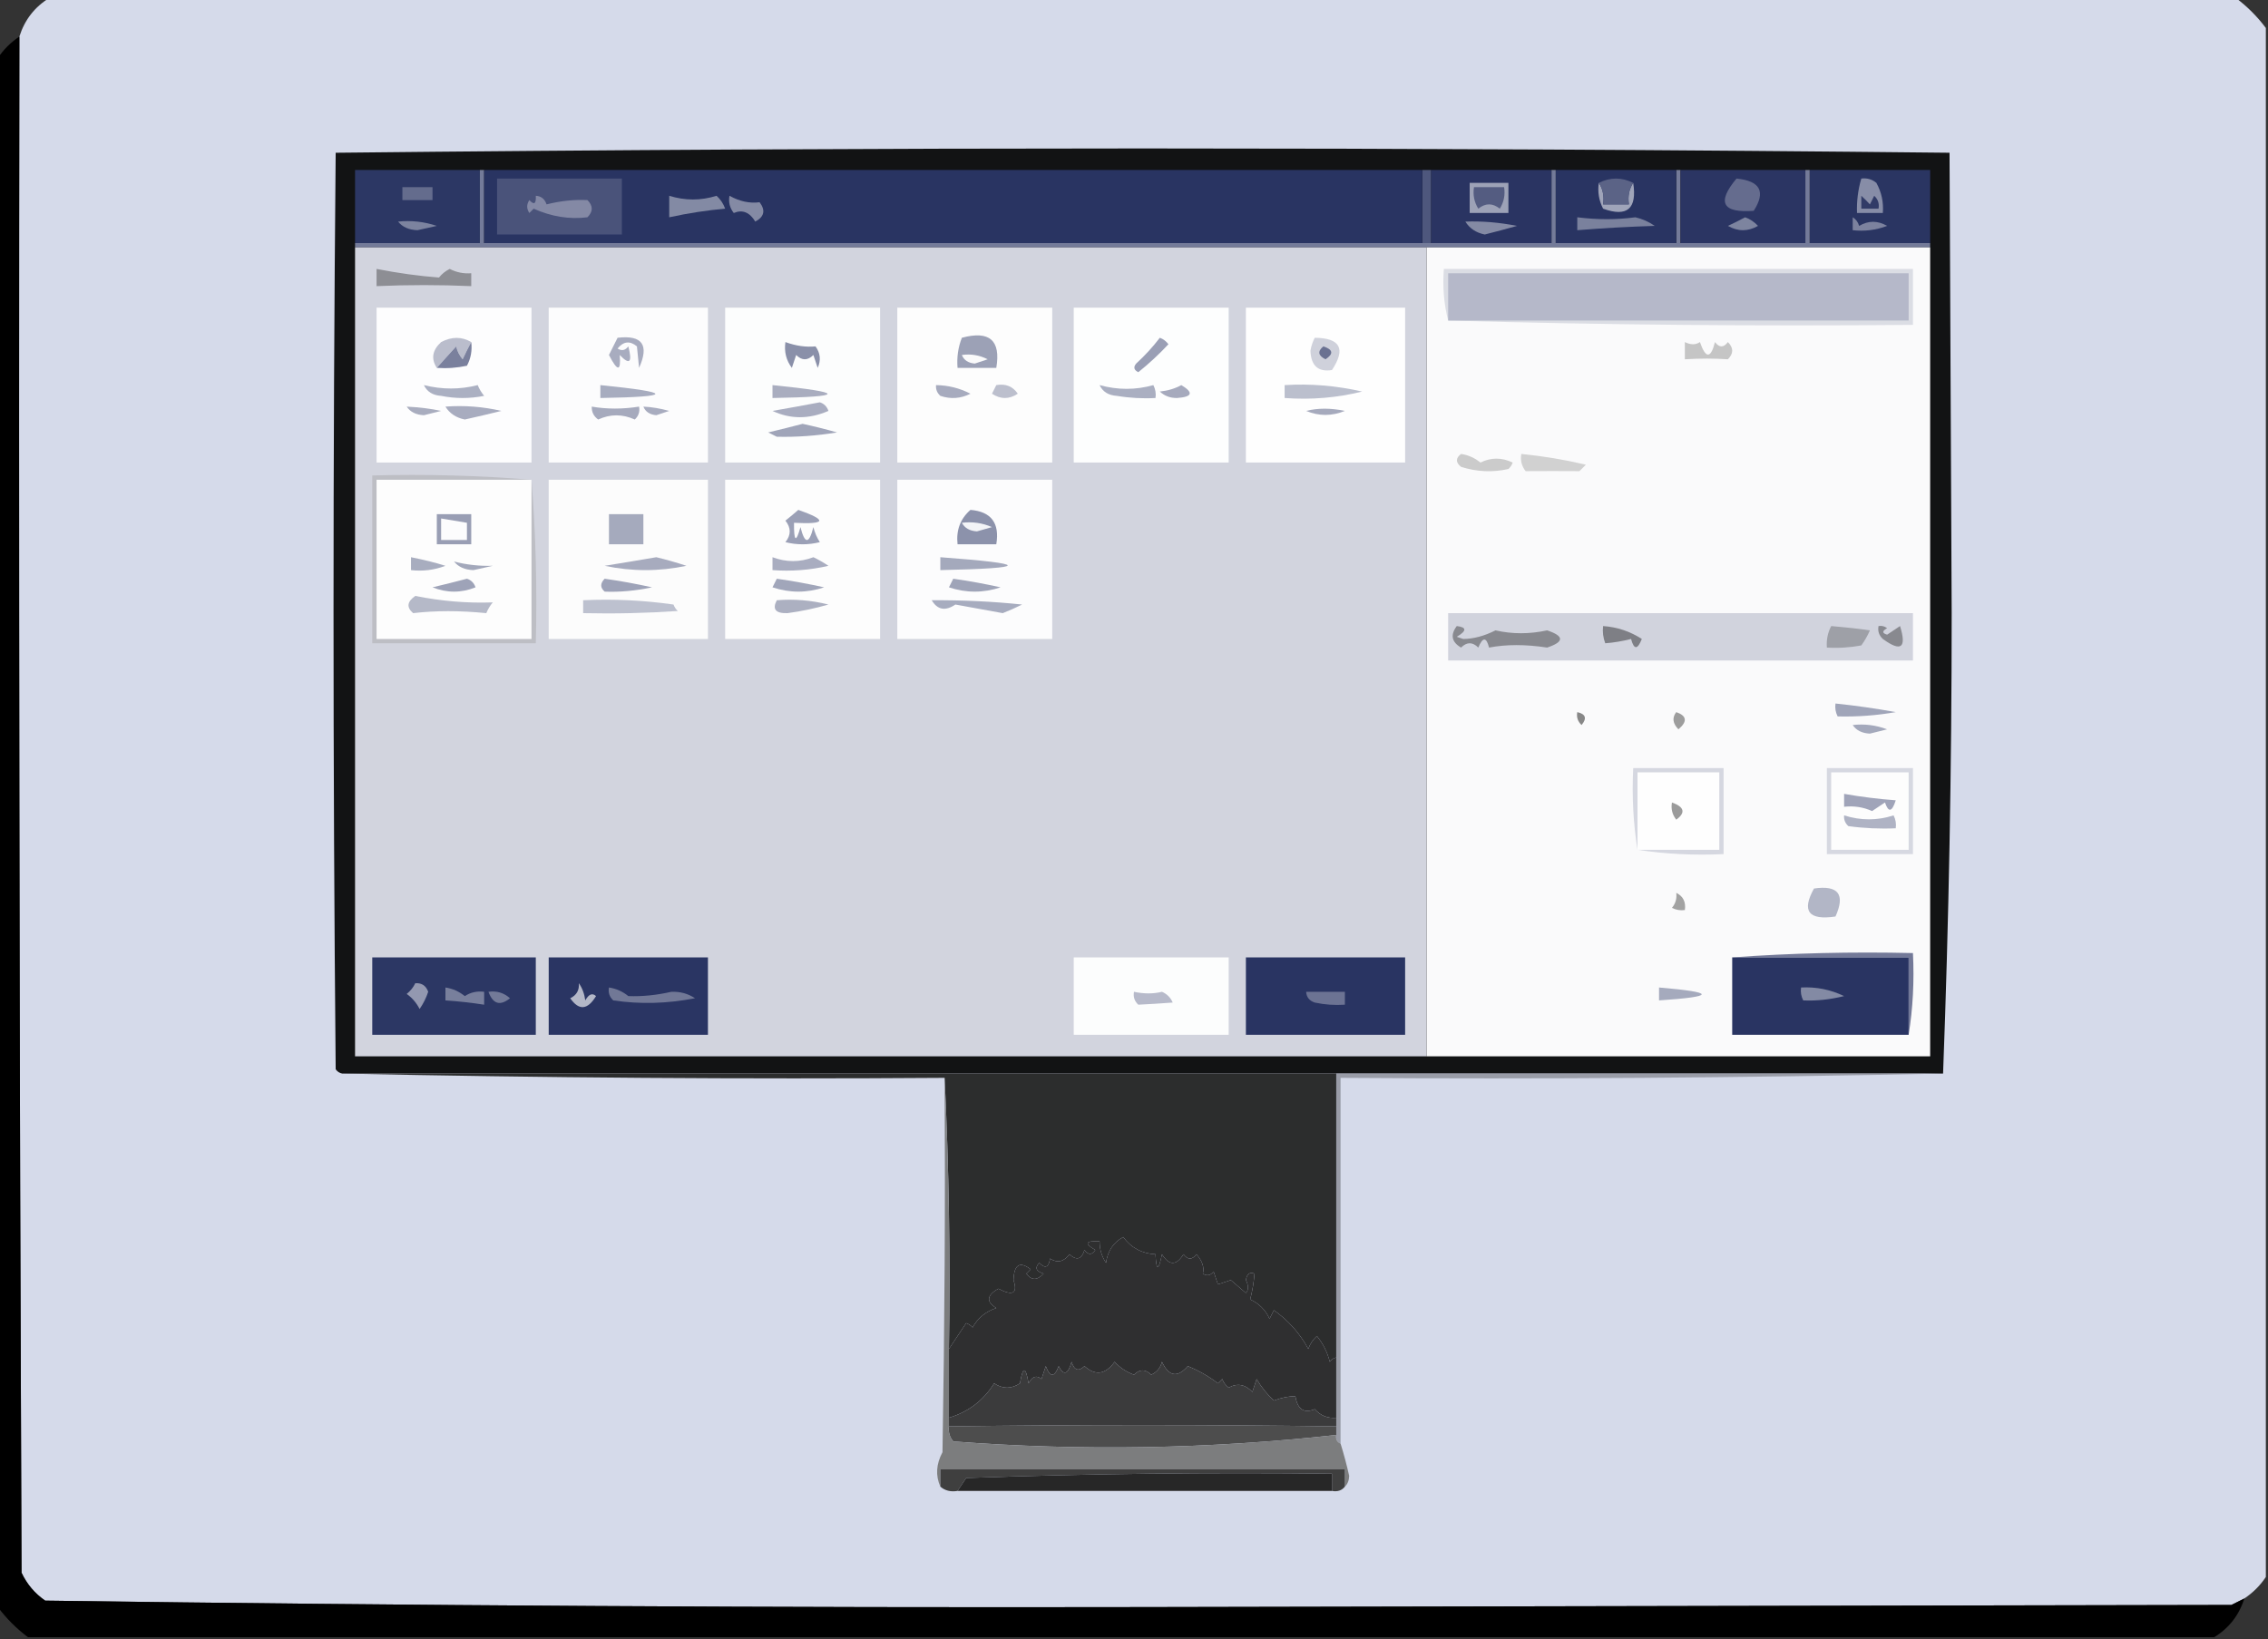 <?xml version="1.0" encoding="UTF-8"?>
<!DOCTYPE svg PUBLIC "-//W3C//DTD SVG 1.1//EN" "http://www.w3.org/Graphics/SVG/1.1/DTD/svg11.dtd">
<svg xmlns="http://www.w3.org/2000/svg" version="1.1" width="527px" height="381px" style="shape-rendering:geometricPrecision; text-rendering:geometricPrecision; image-rendering:optimizeQuality; fill-rule:evenodd; clip-rule:evenodd" xmlns:xlink="http://www.w3.org/1999/xlink">
<rect width="100%" height="100%" fill="#333333" stroke="none"/>
<g><path style="opacity:1" fill="#d5daea" d="M 11.5,-0.5 C 180.833,-0.5 350.167,-0.5 519.5,-0.5C 522.167,1.5 524.5,3.833 526.5,6.5C 526.5,126.5 526.5,246.5 526.5,366.5C 525.194,368.473 523.527,370.139 521.5,371.5C 520.527,371.987 519.527,372.487 518.5,373C 434.167,373.167 349.833,373.333 265.5,373.5C 180.419,373.664 95.419,373.164 10.5,372C 8.083,370.337 6.25,368.171 5,365.5C 4.5,246.5 4.333,127.5 4.5,8.5C 5.725,4.612 8.059,1.612 11.5,-0.5 Z"/></g>
<g><path style="opacity:0.996" fill="#000000" d="M 4.5,8.5 C 4.333,127.5 4.5,246.5 5,365.5C 6.25,368.171 8.083,370.337 10.5,372C 95.419,373.164 180.419,373.664 265.5,373.5C 349.833,373.333 434.167,373.167 518.5,373C 519.527,372.487 520.527,371.987 521.5,371.5C 520.275,375.388 517.941,378.388 514.5,380.5C 345.167,380.5 175.833,380.5 6.5,380.5C 3.833,378.5 1.5,376.167 -0.5,373.5C -0.5,253.5 -0.5,133.5 -0.5,13.5C 0.806,11.527 2.473,9.861 4.5,8.5 Z"/></g>
<g><path style="opacity:1" fill="#121314" d="M 451.5,249.5 C 404.5,249.5 357.5,249.5 310.5,249.5C 233.5,249.5 156.5,249.5 79.5,249.5C 78.883,249.389 78.383,249.056 78,248.5C 77.333,177.5 77.333,106.5 78,35.5C 140.43,34.834 202.93,34.501 265.5,34.5C 328.07,34.501 390.57,34.834 453,35.5C 453.167,71.167 453.333,106.833 453.5,142.5C 453.5,178.506 452.833,214.173 451.5,249.5 Z"/></g>
<g><path style="opacity:1" fill="#2c3764" d="M 111.5,39.5 C 111.5,45.167 111.5,50.833 111.5,56.5C 101.833,56.5 92.167,56.5 82.5,56.5C 82.5,50.833 82.5,45.167 82.5,39.5C 92.167,39.5 101.833,39.5 111.5,39.5 Z"/></g>
<g><path style="opacity:1" fill="#2a3562" d="M 420.5,39.5 C 429.833,39.5 439.167,39.5 448.5,39.5C 448.5,45.167 448.5,50.833 448.5,56.5C 439.167,56.5 429.833,56.5 420.5,56.5C 420.5,50.833 420.5,45.167 420.5,39.5 Z"/></g>
<g><path style="opacity:1" fill="#646c8d" d="M 93.5,43.5 C 95.833,43.5 98.167,43.5 100.5,43.5C 100.5,44.5 100.5,45.5 100.5,46.5C 98.167,46.5 95.833,46.5 93.5,46.5C 93.5,45.5 93.5,44.5 93.5,43.5 Z"/></g>
<g><path style="opacity:1" fill="#878da7" d="M 432.5,41.5 C 433.822,41.33 434.989,41.663 436,42.5C 437.202,44.678 437.702,47.011 437.5,49.5C 435.5,49.5 433.5,49.5 431.5,49.5C 431.401,46.763 431.735,44.096 432.5,41.5 Z"/></g>
<g><path style="opacity:1" fill="#313b67" d="M 432.5,45.5 C 433.151,46.091 433.818,46.757 434.5,47.5C 434.833,46.833 435.167,46.167 435.5,45.5C 436.386,46.325 436.719,47.325 436.5,48.5C 435.167,48.5 433.833,48.5 432.5,48.5C 432.5,47.5 432.5,46.5 432.5,45.5 Z"/></g>
<g><path style="opacity:1" fill="#7c839f" d="M 92.5,51.5 C 95.572,51.183 98.572,51.516 101.5,52.5C 100,52.833 98.5,53.167 97,53.5C 95.014,53.431 93.514,52.765 92.5,51.5 Z"/></g>
<g><path style="opacity:1" fill="#7c829e" d="M 430.5,50.5 C 431.222,50.917 431.722,51.584 432,52.5C 434.139,51.231 436.305,51.231 438.5,52.5C 435.914,53.48 433.247,53.813 430.5,53.5C 430.5,52.5 430.5,51.5 430.5,50.5 Z"/></g>
<g><path style="opacity:1" fill="#747b99" d="M 111.5,39.5 C 111.833,39.5 112.167,39.5 112.5,39.5C 112.5,45.167 112.5,50.833 112.5,56.5C 185.167,56.5 257.833,56.5 330.5,56.5C 331.167,56.5 331.833,56.5 332.5,56.5C 341.833,56.5 351.167,56.5 360.5,56.5C 360.5,50.833 360.5,45.167 360.5,39.5C 360.833,39.5 361.167,39.5 361.5,39.5C 361.5,45.167 361.5,50.833 361.5,56.5C 370.833,56.5 380.167,56.5 389.5,56.5C 389.5,50.833 389.5,45.167 389.5,39.5C 389.833,39.5 390.167,39.5 390.5,39.5C 390.5,45.167 390.5,50.833 390.5,56.5C 400.167,56.5 409.833,56.5 419.5,56.5C 419.5,50.833 419.5,45.167 419.5,39.5C 419.833,39.5 420.167,39.5 420.5,39.5C 420.5,45.167 420.5,50.833 420.5,56.5C 429.833,56.5 439.167,56.5 448.5,56.5C 448.5,56.833 448.5,57.167 448.5,57.5C 409.5,57.5 370.5,57.5 331.5,57.5C 248.5,57.5 165.5,57.5 82.5,57.5C 82.5,57.167 82.5,56.833 82.5,56.5C 92.167,56.5 101.833,56.5 111.5,56.5C 111.5,50.833 111.5,45.167 111.5,39.5 Z"/></g>
<g><path style="opacity:1" fill="#2b3563" d="M 390.5,39.5 C 400.167,39.5 409.833,39.5 419.5,39.5C 419.5,45.167 419.5,50.833 419.5,56.5C 409.833,56.5 400.167,56.5 390.5,56.5C 390.5,50.833 390.5,45.167 390.5,39.5 Z"/></g>
<g><path style="opacity:1" fill="#7d849f" d="M 405.5,50.5 C 406.643,50.908 407.643,51.575 408.5,52.5C 406.167,53.833 403.833,53.833 401.5,52.5C 402.949,51.828 404.282,51.161 405.5,50.5 Z"/></g>
<g><path style="opacity:1" fill="#656c8e" d="M 403.5,41.5 C 409.02,42.044 410.354,44.544 407.5,49C 400.193,49.541 398.86,47.041 403.5,41.5 Z"/></g>
<g><path style="opacity:1" fill="#293462" d="M 361.5,39.5 C 370.833,39.5 380.167,39.5 389.5,39.5C 389.5,45.167 389.5,50.833 389.5,56.5C 380.167,56.5 370.833,56.5 361.5,56.5C 361.5,50.833 361.5,45.167 361.5,39.5 Z"/></g>
<g><path style="opacity:1" fill="#7a819d" d="M 366.5,50.5 C 371.123,51.078 375.623,51.078 380,50.5C 381.635,50.878 383.135,51.544 384.5,52.5C 378.423,52.684 372.423,53.018 366.5,53.5C 366.5,52.5 366.5,51.5 366.5,50.5 Z"/></g>
<g><path style="opacity:1" fill="#9fa4b9" d="M 371.5,42.5 C 372.451,43.919 372.784,45.585 372.5,47.5C 374.5,47.5 376.5,47.5 378.5,47.5C 378.216,45.585 378.549,43.919 379.5,42.5C 380.427,48.521 378.094,50.521 372.5,48.5C 371.534,46.604 371.201,44.604 371.5,42.5 Z"/></g>
<g><path style="opacity:1" fill="#5b6386" d="M 371.5,42.5 C 374.167,41.167 376.833,41.167 379.5,42.5C 378.549,43.919 378.216,45.585 378.5,47.5C 376.5,47.5 374.5,47.5 372.5,47.5C 372.784,45.585 372.451,43.919 371.5,42.5 Z"/></g>
<g><path style="opacity:1" fill="#2a3462" d="M 332.5,39.5 C 341.833,39.5 351.167,39.5 360.5,39.5C 360.5,45.167 360.5,50.833 360.5,56.5C 351.167,56.5 341.833,56.5 332.5,56.5C 332.5,50.833 332.5,45.167 332.5,39.5 Z"/></g>
<g><path style="opacity:1" fill="#848aa4" d="M 340.5,51.5 C 344.341,51.352 348.341,51.685 352.5,52.5C 349.973,53.214 347.473,53.88 345,54.5C 342.974,54.085 341.474,53.085 340.5,51.5 Z"/></g>
<g><path style="opacity:1" fill="#9da2b7" d="M 341.5,42.5 C 344.5,42.5 347.5,42.5 350.5,42.5C 350.5,44.833 350.5,47.167 350.5,49.5C 347.5,49.5 344.5,49.5 341.5,49.5C 341.5,47.167 341.5,44.833 341.5,42.5 Z"/></g>
<g><path style="opacity:1" fill="#545c81" d="M 342.5,43.5 C 344.833,43.5 347.167,43.5 349.5,43.5C 349.785,45.288 349.452,46.955 348.5,48.5C 346.833,47.167 345.167,47.167 343.5,48.5C 342.548,46.955 342.215,45.288 342.5,43.5 Z"/></g>
<g><path style="opacity:1" fill="#4e577d" d="M 330.5,39.5 C 331.167,39.5 331.833,39.5 332.5,39.5C 332.5,45.167 332.5,50.833 332.5,56.5C 331.833,56.5 331.167,56.5 330.5,56.5C 330.5,50.833 330.5,45.167 330.5,39.5 Z"/></g>
<g><path style="opacity:1" fill="#293462" d="M 112.5,39.5 C 185.167,39.5 257.833,39.5 330.5,39.5C 330.5,45.167 330.5,50.833 330.5,56.5C 257.833,56.5 185.167,56.5 112.5,56.5C 112.5,50.833 112.5,45.167 112.5,39.5 Z"/></g>
<g><path style="opacity:1" fill="#848aa4" d="M 169.5,45.5 C 171.862,46.81 174.195,47.31 176.5,47C 177.93,48.88 177.596,50.38 175.5,51.5C 174.177,49.318 172.51,48.651 170.5,49.5C 169.571,48.311 169.238,46.978 169.5,45.5 Z"/></g>
<g><path style="opacity:1" fill="#838aa4" d="M 155.5,45.5 C 159.186,46.648 162.853,46.648 166.5,45.5C 167.415,46.328 168.081,47.328 168.5,48.5C 164.339,48.855 160.005,49.522 155.5,50.5C 155.5,48.833 155.5,47.167 155.5,45.5 Z"/></g>
<g><path style="opacity:1" fill="#4a537a" d="M 115.5,41.5 C 125.167,41.5 134.833,41.5 144.5,41.5C 144.5,45.833 144.5,50.167 144.5,54.5C 134.833,54.5 125.167,54.5 115.5,54.5C 115.5,50.167 115.5,45.833 115.5,41.5 Z"/></g>
<g><path style="opacity:1" fill="#8489a5" d="M 124.5,45.5 C 125.75,45.577 126.583,46.244 127,47.5C 130.245,46.685 133.412,46.352 136.5,46.5C 137.833,47.833 137.833,49.167 136.5,50.5C 132.302,51.017 128.136,50.35 124,48.5C 123.667,48.833 123.333,49.167 123,49.5C 122.333,48.5 122.333,47.5 123,46.5C 124.107,47.712 124.607,47.379 124.5,45.5 Z"/></g>
<g><path style="opacity:1" fill="#d2d4de" d="M 82.5,57.5 C 165.5,57.5 248.5,57.5 331.5,57.5C 331.5,120.167 331.5,182.833 331.5,245.5C 248.5,245.5 165.5,245.5 82.5,245.5C 82.5,182.833 82.5,120.167 82.5,57.5 Z"/></g>
<g><path style="opacity:1" fill="#fafafb" d="M 331.5,57.5 C 370.5,57.5 409.5,57.5 448.5,57.5C 448.5,120.167 448.5,182.833 448.5,245.5C 409.5,245.5 370.5,245.5 331.5,245.5C 331.5,182.833 331.5,120.167 331.5,57.5 Z"/></g>
<g><path style="opacity:1" fill="#dbdde4" d="M 336.5,74.5 C 335.517,70.702 335.183,66.702 335.5,62.5C 371.833,62.5 408.167,62.5 444.5,62.5C 444.5,66.833 444.5,71.167 444.5,75.5C 408.329,75.832 372.329,75.498 336.5,74.5 Z"/></g>
<g><path style="opacity:1" fill="#b5b8c9" d="M 336.5,74.5 C 336.5,70.833 336.5,67.167 336.5,63.5C 372.167,63.5 407.833,63.5 443.5,63.5C 443.5,67.167 443.5,70.833 443.5,74.5C 407.833,74.5 372.167,74.5 336.5,74.5 Z"/></g>
<g><path style="opacity:1" fill="#8d8e94" d="M 87.5,62.5 C 92.521,63.482 97.354,64.149 102,64.5C 102.689,63.643 103.522,62.977 104.5,62.5C 106.071,63.309 107.738,63.643 109.5,63.5C 109.5,64.5 109.5,65.5 109.5,66.5C 102.189,66.178 94.856,66.178 87.5,66.5C 87.5,65.167 87.5,63.833 87.5,62.5 Z"/></g>
<g><path style="opacity:1" fill="#fdfdfe" d="M 87.5,71.5 C 99.5,71.5 111.5,71.5 123.5,71.5C 123.5,83.5 123.5,95.5 123.5,107.5C 111.5,107.5 99.5,107.5 87.5,107.5C 87.5,95.5 87.5,83.5 87.5,71.5 Z"/></g>
<g><path style="opacity:1" fill="#fcfcfd" d="M 127.5,71.5 C 139.833,71.5 152.167,71.5 164.5,71.5C 164.5,83.5 164.5,95.5 164.5,107.5C 152.167,107.5 139.833,107.5 127.5,107.5C 127.5,95.5 127.5,83.5 127.5,71.5 Z"/></g>
<g><path style="opacity:1" fill="#fcfdfd" d="M 168.5,71.5 C 180.5,71.5 192.5,71.5 204.5,71.5C 204.5,83.5 204.5,95.5 204.5,107.5C 192.5,107.5 180.5,107.5 168.5,107.5C 168.5,95.5 168.5,83.5 168.5,71.5 Z"/></g>
<g><path style="opacity:1" fill="#fdfdfd" d="M 208.5,71.5 C 220.5,71.5 232.5,71.5 244.5,71.5C 244.5,83.5 244.5,95.5 244.5,107.5C 232.5,107.5 220.5,107.5 208.5,107.5C 208.5,95.5 208.5,83.5 208.5,71.5 Z"/></g>
<g><path style="opacity:1" fill="#fdfefe" d="M 249.5,71.5 C 261.5,71.5 273.5,71.5 285.5,71.5C 285.5,83.5 285.5,95.5 285.5,107.5C 273.5,107.5 261.5,107.5 249.5,107.5C 249.5,95.5 249.5,83.5 249.5,71.5 Z"/></g>
<g><path style="opacity:1" fill="#fefefe" d="M 289.5,71.5 C 301.833,71.5 314.167,71.5 326.5,71.5C 326.5,83.5 326.5,95.5 326.5,107.5C 314.167,107.5 301.833,107.5 289.5,107.5C 289.5,95.5 289.5,83.5 289.5,71.5 Z"/></g>
<g><path style="opacity:1" fill="#a8acbf" d="M 143.5,78.5 C 149.235,77.821 150.902,80.155 148.5,85.5C 148.346,84.091 148.179,82.424 148,80.5C 146.365,79.151 144.865,79.318 143.5,81C 144.449,81.617 145.282,81.451 146,80.5C 146.976,84.252 146.31,84.918 144,82.5C 144.324,86.389 143.491,86.389 141.5,82.5C 142.18,81.14 142.847,79.807 143.5,78.5 Z"/></g>
<g><path style="opacity:1" fill="#babdcc" d="M 109.5,79.5 C 108.839,80.718 108.172,82.051 107.5,83.5C 106.749,82.624 106.249,81.624 106,80.5C 104.43,82.212 102.93,83.879 101.5,85.5C 100.114,83.387 100.448,81.387 102.5,79.5C 104.973,78.203 107.307,78.203 109.5,79.5 Z"/></g>
<g><path style="opacity:1" fill="#8a90a9" d="M 182.5,79.5 C 184.928,80.389 187.262,80.723 189.5,80.5C 190.631,82.075 190.798,83.741 190,85.5C 189.667,84.5 189.333,83.5 189,82.5C 187.667,83.833 186.333,83.833 185,82.5C 184.667,83.5 184.333,84.5 184,85.5C 182.681,83.751 182.181,81.751 182.5,79.5 Z"/></g>
<g><path style="opacity:1" fill="#cfd1db" d="M 305.5,78.5 C 311.445,78.558 312.779,81.058 309.5,86C 306.285,86.502 304.619,85.002 304.5,81.5C 304.685,80.416 305.018,79.416 305.5,78.5 Z"/></g>
<g><path style="opacity:1" fill="#6a7191" d="M 307.5,80.5 C 309.76,81.238 309.927,82.238 308,83.5C 306.272,82.648 306.105,81.648 307.5,80.5 Z"/></g>
<g><path style="opacity:1" fill="#9a9fb5" d="M 269.5,78.5 C 270.289,78.783 270.956,79.283 271.5,80C 269.343,82.322 267.01,84.489 264.5,86.5C 263.479,85.998 263.312,85.332 264,84.5C 266.04,82.63 267.873,80.63 269.5,78.5 Z"/></g>
<g><path style="opacity:1" fill="#c5c5c5" d="M 391.5,79.5 C 392.847,80.171 394.014,80.171 395,79.5C 396.347,83.375 397.514,83.375 398.5,79.5C 399.5,80.833 400.5,80.833 401.5,79.5C 402.833,80.833 402.833,82.167 401.5,83.5C 398.348,83.288 395.015,83.288 391.5,83.5C 391.5,82.167 391.5,80.833 391.5,79.5 Z"/></g>
<g><path style="opacity:1" fill="#7a809d" d="M 109.5,79.5 C 109.739,81.467 109.406,83.3 108.5,85C 106.19,85.497 103.857,85.663 101.5,85.5C 102.93,83.879 104.43,82.212 106,80.5C 106.249,81.624 106.749,82.624 107.5,83.5C 108.172,82.051 108.839,80.718 109.5,79.5 Z"/></g>
<g><path style="opacity:1" fill="#9ca1b6" d="M 223.5,78.5 C 229.927,76.762 232.594,79.095 231.5,85.5C 228.5,85.5 225.5,85.5 222.5,85.5C 222.298,83.05 222.631,80.717 223.5,78.5 Z"/></g>
<g><path style="opacity:1" fill="#fafafb" d="M 223.5,82.5 C 225.604,82.201 227.604,82.534 229.5,83.5C 228.5,83.833 227.5,84.167 226.5,84.5C 224.97,84.36 223.97,83.694 223.5,82.5 Z"/></g>
<g><path style="opacity:1" fill="#a7acbf" d="M 139.5,89.5 C 156.551,91.225 156.551,92.225 139.5,92.5C 139.5,91.5 139.5,90.5 139.5,89.5 Z"/></g>
<g><path style="opacity:1" fill="#a7abbe" d="M 217.5,89.5 C 220.321,89.539 222.988,90.205 225.5,91.5C 223.235,92.647 220.902,92.814 218.5,92C 217.748,91.329 217.414,90.496 217.5,89.5 Z"/></g>
<g><path style="opacity:1" fill="#a6aabd" d="M 274.5,89.5 C 277.403,91.245 277.07,92.245 273.5,92.5C 271.933,92.523 270.6,92.023 269.5,91C 271.382,90.802 273.048,90.302 274.5,89.5 Z"/></g>
<g><path style="opacity:1" fill="#abb0c2" d="M 98.5,89.5 C 102.725,90.556 106.891,90.556 111,89.5C 111.374,90.416 111.874,91.25 112.5,92C 109.167,92.667 105.833,92.667 102.5,92C 100.563,91.878 99.23,91.045 98.5,89.5 Z"/></g>
<g><path style="opacity:1" fill="#a9adbf" d="M 179.5,89.5 C 196.551,91.225 196.551,92.225 179.5,92.5C 179.5,91.5 179.5,90.5 179.5,89.5 Z"/></g>
<g><path style="opacity:1" fill="#bcbfcd" d="M 231.5,89.5 C 233.665,89.116 235.332,89.783 236.5,91.5C 234.5,92.833 232.5,92.833 230.5,91.5C 230.863,90.817 231.196,90.15 231.5,89.5 Z"/></g>
<g><path style="opacity:1" fill="#aaafc1" d="M 255.5,89.5 C 259.714,90.659 263.881,90.659 268,89.5C 268.483,90.448 268.649,91.448 268.5,92.5C 265.482,92.665 262.482,92.498 259.5,92C 257.563,91.878 256.23,91.045 255.5,89.5 Z"/></g>
<g><path style="opacity:1" fill="#bbbfcd" d="M 298.5,89.5 C 304.494,89.125 310.494,89.625 316.5,91C 310.683,92.453 304.683,92.953 298.5,92.5C 298.5,91.5 298.5,90.5 298.5,89.5 Z"/></g>
<g><path style="opacity:1" fill="#a8acbf" d="M 103.5,94.5 C 107.884,94.174 112.217,94.508 116.5,95.5C 113.634,96.208 110.8,96.875 108,97.5C 105.974,97.085 104.474,96.085 103.5,94.5 Z"/></g>
<g><path style="opacity:1" fill="#a9adbf" d="M 94.5,94.5 C 97.487,94.652 100.154,94.985 102.5,95.5C 101.167,95.833 99.833,96.167 98.5,96.5C 96.667,96.415 95.334,95.748 94.5,94.5 Z"/></g>
<g><path style="opacity:1" fill="#a6aabd" d="M 137.5,94.5 C 141.018,95.105 144.685,95.105 148.5,94.5C 148.719,95.675 148.386,96.675 147.5,97.5C 144.634,96.205 141.801,96.205 139,97.5C 137.961,96.756 137.461,95.756 137.5,94.5 Z"/></g>
<g><path style="opacity:1" fill="#a8acbf" d="M 149.5,94.5 C 151.394,94.586 153.394,94.919 155.5,95.5C 154.5,95.833 153.5,96.167 152.5,96.5C 150.97,96.36 149.97,95.694 149.5,94.5 Z"/></g>
<g><path style="opacity:1" fill="#a9adc0" d="M 190.5,93.5 C 191.478,93.811 192.145,94.478 192.5,95.5C 187.997,97.452 183.664,97.452 179.5,95.5C 183.313,94.833 186.979,94.166 190.5,93.5 Z"/></g>
<g><path style="opacity:1" fill="#a6aabd" d="M 303.5,95.5 C 306.217,94.81 309.217,94.81 312.5,95.5C 309.463,96.741 306.463,96.741 303.5,95.5 Z"/></g>
<g><path style="opacity:1" fill="#a0a5b9" d="M 186.5,98.5 C 189.147,99.073 191.813,99.74 194.5,100.5C 189.717,101.284 185.051,101.617 180.5,101.5C 179.833,101.167 179.167,100.833 178.5,100.5C 181.306,99.832 183.972,99.166 186.5,98.5 Z"/></g>
<g><path style="opacity:1" fill="#cbcbcb" d="M 339.5,105.5 C 341.17,105.751 342.67,106.418 344,107.5C 346.453,106.289 348.953,106.289 351.5,107.5C 351.291,108.086 350.957,108.586 350.5,109C 346.789,109.825 343.122,109.659 339.5,108.5C 338.209,107.473 338.209,106.473 339.5,105.5 Z"/></g>
<g><path style="opacity:1" fill="#d1d1d1" d="M 353.5,105.5 C 358.567,106.005 363.567,106.839 368.5,108C 368,108.5 367.5,109 367,109.5C 362.864,109.47 358.697,109.47 354.5,109.5C 353.571,108.311 353.238,106.978 353.5,105.5 Z"/></g>
<g><path style="opacity:1" fill="#fcfcfc" d="M 127.5,111.5 C 139.833,111.5 152.167,111.5 164.5,111.5C 164.5,123.833 164.5,136.167 164.5,148.5C 152.167,148.5 139.833,148.5 127.5,148.5C 127.5,136.167 127.5,123.833 127.5,111.5 Z"/></g>
<g><path style="opacity:1" fill="#fdfdfd" d="M 168.5,111.5 C 180.5,111.5 192.5,111.5 204.5,111.5C 204.5,123.833 204.5,136.167 204.5,148.5C 192.5,148.5 180.5,148.5 168.5,148.5C 168.5,136.167 168.5,123.833 168.5,111.5 Z"/></g>
<g><path style="opacity:1" fill="#fcfcfd" d="M 208.5,111.5 C 220.5,111.5 232.5,111.5 244.5,111.5C 244.5,123.833 244.5,136.167 244.5,148.5C 232.5,148.5 220.5,148.5 208.5,148.5C 208.5,136.167 208.5,123.833 208.5,111.5 Z"/></g>
<g><path style="opacity:1" fill="#8c92ab" d="M 225.5,118.5 C 230.326,118.904 232.326,121.571 231.5,126.5C 228.5,126.5 225.5,126.5 222.5,126.5C 222.144,123.224 223.144,120.557 225.5,118.5 Z"/></g>
<g><path style="opacity:1" fill="#f3f4f7" d="M 223.5,121.5 C 225.924,121.192 228.257,121.526 230.5,122.5C 229.333,122.833 228.167,123.167 227,123.5C 225.319,123.392 224.152,122.725 223.5,121.5 Z"/></g>
<g><path style="opacity:1" fill="#a5aabd" d="M 141.5,119.5 C 144.167,119.5 146.833,119.5 149.5,119.5C 149.5,121.833 149.5,124.167 149.5,126.5C 146.833,126.5 144.167,126.5 141.5,126.5C 141.5,124.167 141.5,121.833 141.5,119.5 Z"/></g>
<g><path style="opacity:1" fill="#9ba0b6" d="M 185.5,118.5 C 192.311,120.899 191.977,121.899 184.5,121.5C 184.457,125.893 184.957,126.226 186,122.5C 187,126.5 188,126.5 189,122.5C 189.309,123.766 189.809,124.933 190.5,126C 187.833,126.667 185.167,126.667 182.5,126C 183.833,124.333 183.833,122.667 182.5,121C 183.571,120.148 184.571,119.315 185.5,118.5 Z"/></g>
<g><path style="opacity:1" fill="#a9adc0" d="M 179.5,129.5 C 182.702,130.7 185.869,130.7 189,129.5C 190.205,130.071 191.372,130.738 192.5,131.5C 188.217,132.492 183.884,132.826 179.5,132.5C 179.5,131.5 179.5,130.5 179.5,129.5 Z"/></g>
<g><path style="opacity:1" fill="#a7abbe" d="M 152.5,129.5 C 154.823,130.058 157.157,130.725 159.5,131.5C 153.167,132.833 146.833,132.833 140.5,131.5C 144.647,130.833 148.647,130.166 152.5,129.5 Z"/></g>
<g><path style="opacity:1" fill="#a4a9bc" d="M 218.5,129.5 C 239.366,131.047 239.366,132.047 218.5,132.5C 218.5,131.5 218.5,130.5 218.5,129.5 Z"/></g>
<g><path style="opacity:1" fill="#9fa4b8" d="M 221.5,134.5 C 225.172,135.021 228.838,135.687 232.5,136.5C 228.5,137.833 224.5,137.833 220.5,136.5C 220.863,135.817 221.196,135.15 221.5,134.5 Z"/></g>
<g><path style="opacity:1" fill="#9ea3b8" d="M 140.5,134.5 C 144.172,135.021 147.838,135.687 151.5,136.5C 147.708,137.305 144.042,137.638 140.5,137.5C 139.438,136.575 139.438,135.575 140.5,134.5 Z"/></g>
<g><path style="opacity:1" fill="#a1a6ba" d="M 180.5,134.5 C 184.172,135.021 187.838,135.687 191.5,136.5C 187.5,137.833 183.5,137.833 179.5,136.5C 179.863,135.817 180.196,135.15 180.5,134.5 Z"/></g>
<g><path style="opacity:1" fill="#bdc1cf" d="M 135.5,139.5 C 142.532,139.17 149.532,139.503 156.5,140.5C 156.709,141.086 157.043,141.586 157.5,142C 150.174,142.5 142.841,142.666 135.5,142.5C 135.5,141.5 135.5,140.5 135.5,139.5 Z"/></g>
<g><path style="opacity:1" fill="#acb0c1" d="M 180.5,139.5 C 184.555,139.176 188.555,139.509 192.5,140.5C 189.384,141.398 186.218,142.064 183,142.5C 180.23,142.596 179.396,141.596 180.5,139.5 Z"/></g>
<g><path style="opacity:1" fill="#a7acbf" d="M 216.5,139.5 C 223.729,139.453 230.729,139.786 237.5,140.5C 236.009,141.244 234.509,141.91 233,142.5C 229.333,141.833 225.667,141.167 222,140.5C 219.661,142.078 217.828,141.745 216.5,139.5 Z"/></g>
<g><path style="opacity:1" fill="#d1d3dd" d="M 336.5,142.5 C 372.5,142.5 408.5,142.5 444.5,142.5C 444.5,146.167 444.5,149.833 444.5,153.5C 408.5,153.5 372.5,153.5 336.5,153.5C 336.5,149.833 336.5,146.167 336.5,142.5 Z"/></g>
<g><path style="opacity:1" fill="#9ea0a7" d="M 425.5,145.5 C 428.756,145.773 431.756,146.106 434.5,146.5C 433.96,147.748 433.293,148.915 432.5,150C 429.854,150.497 427.187,150.664 424.5,150.5C 424.366,148.708 424.699,147.042 425.5,145.5 Z"/></g>
<g><path style="opacity:1" fill="#7e7f85" d="M 372.5,145.5 C 375.785,145.736 378.785,146.736 381.5,148.5C 380.502,151.028 379.669,151.028 379,148.5C 376.974,149.019 374.974,149.353 373,149.5C 372.51,148.207 372.343,146.873 372.5,145.5 Z"/></g>
<g><path style="opacity:1" fill="#bdbec4" d="M 123.5,111.5 C 124.495,123.989 124.829,136.656 124.5,149.5C 111.833,149.5 99.167,149.5 86.5,149.5C 86.5,136.5 86.5,123.5 86.5,110.5C 99.011,110.171 111.345,110.505 123.5,111.5 Z"/></g>
<g><path style="opacity:1" fill="#fdfdfd" d="M 123.5,111.5 C 123.5,123.833 123.5,136.167 123.5,148.5C 111.5,148.5 99.5,148.5 87.5,148.5C 87.5,136.167 87.5,123.833 87.5,111.5C 99.5,111.5 111.5,111.5 123.5,111.5 Z"/></g>
<g><path style="opacity:1" fill="#b5b9c8" d="M 96.5,138.5 C 102.586,139.717 108.586,140.217 114.5,140C 113.874,140.75 113.374,141.584 113,142.5C 106.861,141.888 101.194,141.888 96,142.5C 94.413,141.154 94.58,139.821 96.5,138.5 Z"/></g>
<g><path style="opacity:1" fill="#9ea3b8" d="M 108.5,134.5 C 109.478,134.811 110.145,135.478 110.5,136.5C 107.167,137.833 103.833,137.833 100.5,136.5C 103.306,135.832 105.972,135.166 108.5,134.5 Z"/></g>
<g><path style="opacity:1" fill="#a3a8bb" d="M 105.5,130.5 C 108.344,131.248 111.344,131.582 114.5,131.5C 113,131.833 111.5,132.167 110,132.5C 108.014,132.431 106.514,131.765 105.5,130.5 Z"/></g>
<g><path style="opacity:1" fill="#a8adbf" d="M 95.5,129.5 C 98.569,130.108 101.236,130.775 103.5,131.5C 100.914,132.48 98.247,132.813 95.5,132.5C 95.5,131.5 95.5,130.5 95.5,129.5 Z"/></g>
<g><path style="opacity:1" fill="#999eb4" d="M 101.5,119.5 C 104.167,119.5 106.833,119.5 109.5,119.5C 109.5,121.833 109.5,124.167 109.5,126.5C 106.833,126.5 104.167,126.5 101.5,126.5C 101.5,124.167 101.5,121.833 101.5,119.5 Z"/></g>
<g><path style="opacity:1" fill="#fcfcfd" d="M 102.5,120.5 C 104.5,120.833 106.5,121.167 108.5,121.5C 108.5,122.833 108.5,124.167 108.5,125.5C 106.5,125.5 104.5,125.5 102.5,125.5C 102.5,123.833 102.5,122.167 102.5,120.5 Z"/></g>
<g><path style="opacity:1" fill="#88898f" d="M 338.5,145.5 C 340.842,145.775 340.842,146.608 338.5,148C 339,148.167 339.5,148.333 340,148.5C 342.381,148.483 344.881,147.817 347.5,146.5C 351.388,147.389 355.388,147.389 359.5,146.5C 363.5,147.833 363.5,149.167 359.5,150.5C 354.494,149.736 349.994,149.736 346,150.5C 345.374,148.009 344.541,148.009 343.5,150.5C 342.167,149.167 340.833,149.167 339.5,150.5C 337.296,149.218 336.962,147.551 338.5,145.5 Z"/></g>
<g><path style="opacity:1" fill="#88898f" d="M 436.5,145.5 C 437.239,145.369 437.906,145.536 438.5,146C 437.304,146.654 437.304,147.154 438.5,147.5C 439.5,146.833 440.5,146.167 441.5,145.5C 443.077,150.588 441.744,151.588 437.5,148.5C 436.614,147.675 436.281,146.675 436.5,145.5 Z"/></g>
<g><path style="opacity:1" fill="#a0a5b9" d="M 426.5,163.5 C 431.179,163.987 435.846,164.653 440.5,165.5C 436.069,166.281 431.569,166.615 427,166.5C 426.517,165.552 426.351,164.552 426.5,163.5 Z"/></g>
<g><path style="opacity:1" fill="#878787" d="M 366.5,165.5 C 368.465,165.948 368.798,166.948 367.5,168.5C 366.614,167.675 366.281,166.675 366.5,165.5 Z"/></g>
<g><path style="opacity:1" fill="#9d9d9d" d="M 389.5,165.5 C 391.97,166.36 392.137,167.694 390,169.5C 388.666,168.122 388.499,166.789 389.5,165.5 Z"/></g>
<g><path style="opacity:1" fill="#a4a9bc" d="M 430.5,168.5 C 433.247,168.187 435.914,168.52 438.5,169.5C 437.167,169.833 435.833,170.167 434.5,170.5C 432.667,170.415 431.334,169.748 430.5,168.5 Z"/></g>
<g><path style="opacity:1" fill="#d5d7e0" d="M 380.5,197.5 C 379.51,191.355 379.177,185.022 379.5,178.5C 386.5,178.5 393.5,178.5 400.5,178.5C 400.5,185.167 400.5,191.833 400.5,198.5C 393.646,198.824 386.979,198.491 380.5,197.5 Z"/></g>
<g><path style="opacity:1" fill="#fefefe" d="M 380.5,197.5 C 380.5,191.5 380.5,185.5 380.5,179.5C 386.833,179.5 393.167,179.5 399.5,179.5C 399.5,185.5 399.5,191.5 399.5,197.5C 393.167,197.5 386.833,197.5 380.5,197.5 Z"/></g>
<g><path style="opacity:1" fill="#9b9b9b" d="M 388.5,186.5 C 391.388,187.54 391.721,188.873 389.5,190.5C 388.571,189.311 388.238,187.978 388.5,186.5 Z"/></g>
<g><path style="opacity:1" fill="#d6d8e1" d="M 424.5,178.5 C 431.167,178.5 437.833,178.5 444.5,178.5C 444.5,185.167 444.5,191.833 444.5,198.5C 437.833,198.5 431.167,198.5 424.5,198.5C 424.5,191.833 424.5,185.167 424.5,178.5 Z"/></g>
<g><path style="opacity:1" fill="#fdfdfd" d="M 425.5,179.5 C 431.5,179.5 437.5,179.5 443.5,179.5C 443.5,185.5 443.5,191.5 443.5,197.5C 437.5,197.5 431.5,197.5 425.5,197.5C 425.5,191.5 425.5,185.5 425.5,179.5 Z"/></g>
<g><path style="opacity:1" fill="#afb3c4" d="M 428.5,189.5 C 432.367,190.729 436.2,190.729 440,189.5C 440.483,190.448 440.649,191.448 440.5,192.5C 436.818,192.665 433.152,192.499 429.5,192C 428.748,191.329 428.414,190.496 428.5,189.5 Z"/></g>
<g><path style="opacity:1" fill="#a0a4b9" d="M 428.5,184.5 C 432.452,185.196 436.452,185.696 440.5,186C 439.638,188.734 438.805,188.901 438,186.5C 437,187.167 436,187.833 435,188.5C 432.959,187.577 430.792,187.244 428.5,187.5C 428.5,186.5 428.5,185.5 428.5,184.5 Z"/></g>
<g><path style="opacity:1" fill="#b2b6c6" d="M 421.5,206.5 C 427.158,205.679 428.825,207.846 426.5,213C 420.244,213.934 418.577,211.767 421.5,206.5 Z"/></g>
<g><path style="opacity:1" fill="#a2a2a2" d="M 389.5,207.5 C 391.104,208.287 391.771,209.62 391.5,211.5C 390.448,211.649 389.448,211.483 388.5,211C 389.337,209.989 389.67,208.822 389.5,207.5 Z"/></g>
<g><path style="opacity:1" fill="#737998" d="M 402.5,222.5 C 416.323,221.504 430.323,221.171 444.5,221.5C 444.823,228.022 444.49,234.355 443.5,240.5C 443.5,234.5 443.5,228.5 443.5,222.5C 429.833,222.5 416.167,222.5 402.5,222.5 Z"/></g>
<g><path style="opacity:1" fill="#293462" d="M 402.5,222.5 C 416.167,222.5 429.833,222.5 443.5,222.5C 443.5,228.5 443.5,234.5 443.5,240.5C 429.833,240.5 416.167,240.5 402.5,240.5C 402.5,234.5 402.5,228.5 402.5,222.5 Z"/></g>
<g><path style="opacity:1" fill="#2c3764" d="M 86.5,222.5 C 99.167,222.5 111.833,222.5 124.5,222.5C 124.5,228.5 124.5,234.5 124.5,240.5C 111.833,240.5 99.167,240.5 86.5,240.5C 86.5,234.5 86.5,228.5 86.5,222.5 Z"/></g>
<g><path style="opacity:1" fill="#2a3563" d="M 127.5,222.5 C 139.833,222.5 152.167,222.5 164.5,222.5C 164.5,228.5 164.5,234.5 164.5,240.5C 152.167,240.5 139.833,240.5 127.5,240.5C 127.5,234.5 127.5,228.5 127.5,222.5 Z"/></g>
<g><path style="opacity:1" fill="#fcfdfd" d="M 249.5,222.5 C 261.5,222.5 273.5,222.5 285.5,222.5C 285.5,228.5 285.5,234.5 285.5,240.5C 273.5,240.5 261.5,240.5 249.5,240.5C 249.5,234.5 249.5,228.5 249.5,222.5 Z"/></g>
<g><path style="opacity:1" fill="#293462" d="M 289.5,222.5 C 301.833,222.5 314.167,222.5 326.5,222.5C 326.5,228.5 326.5,234.5 326.5,240.5C 314.167,240.5 301.833,240.5 289.5,240.5C 289.5,234.5 289.5,228.5 289.5,222.5 Z"/></g>
<g><path style="opacity:1" fill="#9398b0" d="M 96.5,228.5 C 97.995,228.415 98.995,229.081 99.5,230.5C 99.023,231.931 98.357,233.264 97.5,234.5C 96.77,233.066 95.77,231.9 94.5,231C 95.38,230.292 96.047,229.458 96.5,228.5 Z"/></g>
<g><path style="opacity:1" fill="#787f9c" d="M 103.5,229.5 C 105.17,229.751 106.67,230.418 108,231.5C 109.356,230.62 110.856,230.286 112.5,230.5C 112.5,231.5 112.5,232.5 112.5,233.5C 109.518,233.037 106.518,232.704 103.5,232.5C 103.5,231.5 103.5,230.5 103.5,229.5 Z"/></g>
<g><path style="opacity:1" fill="#737a98" d="M 113.5,230.5 C 115.429,230.231 117.095,230.731 118.5,232C 116.202,233.858 114.535,233.358 113.5,230.5 Z"/></g>
<g><path style="opacity:1" fill="#717896" d="M 141.5,229.5 C 143.17,229.751 144.67,230.418 146,231.5C 149.218,231.621 152.551,231.288 156,230.5C 158.051,230.423 159.884,230.923 161.5,232C 155.041,233.26 148.708,233.427 142.5,232.5C 141.614,231.675 141.281,230.675 141.5,229.5 Z"/></g>
<g><path style="opacity:1" fill="#a5aabd" d="M 385.5,229.5 C 398.71,230.622 398.71,231.622 385.5,232.5C 385.5,231.5 385.5,230.5 385.5,229.5 Z"/></g>
<g><path style="opacity:1" fill="#838aa4" d="M 418.5,229.5 C 422.012,229.313 425.345,229.979 428.5,231.5C 425.185,232.312 422.019,232.646 419,232.5C 418.517,231.552 418.351,230.552 418.5,229.5 Z"/></g>
<g><path style="opacity:1" fill="#b3b7c7" d="M 134.5,228.5 C 135.29,229.609 135.79,230.942 136,232.5C 136.811,231.04 137.645,230.707 138.5,231.5C 136.522,234.745 134.522,234.912 132.5,232C 133.973,231.29 134.64,230.124 134.5,228.5 Z"/></g>
<g><path style="opacity:1" fill="#b7baca" d="M 263.5,230.5 C 265.824,230.995 267.991,230.995 270,230.5C 271.169,231.009 272.002,231.842 272.5,233C 269.668,233.212 267.002,233.379 264.5,233.5C 263.614,232.675 263.281,231.675 263.5,230.5 Z"/></g>
<g><path style="opacity:1" fill="#6c7393" d="M 303.5,230.5 C 306.5,230.5 309.5,230.5 312.5,230.5C 312.5,231.5 312.5,232.5 312.5,233.5C 310.143,233.663 307.81,233.497 305.5,233C 304.244,232.583 303.577,231.75 303.5,230.5 Z"/></g>
<g><path style="opacity:1" fill="#2c2d2d" d="M 79.5,249.5 C 156.5,249.5 233.5,249.5 310.5,249.5C 310.5,271.5 310.5,293.5 310.5,315.5C 309.883,315.611 309.383,315.944 309,316.5C 308.439,314.275 307.439,312.275 306,310.5C 305.085,311.328 304.419,312.328 304,313.5C 302.018,309.854 299.351,306.854 296,304.5C 295.667,305.167 295.333,305.833 295,306.5C 294.07,304.448 292.57,302.948 290.5,302C 291.019,299.974 291.353,297.974 291.5,296C 290.4,295.568 289.733,296.068 289.5,297.5C 290.137,298.782 290.137,299.782 289.5,300.5C 288.23,299.438 287.063,298.438 286,297.5C 285,297.833 284,298.167 283,298.5C 282.667,297.5 282.333,296.5 282,295.5C 281.282,296.451 280.449,296.617 279.5,296C 279.868,294.527 279.368,293.027 278,291.5C 277,292.833 276,292.833 275,291.5C 273.333,294.167 271.667,294.167 270,291.5C 269.193,295.449 268.693,295.449 268.5,291.5C 265.354,291.344 262.854,290.011 261,287.5C 258.697,288.751 257.364,290.751 257,293.5C 255.991,291.975 255.491,290.308 255.5,288.5C 252.203,288.329 251.869,288.995 254.5,290.5C 253.726,291.711 252.893,291.711 252,290.5C 251.323,292.689 250.156,293.022 248.5,291.5C 247.18,293.27 245.68,293.603 244,292.5C 243.676,294.569 242.842,294.902 241.5,293.5C 240.396,294.631 240.729,295.465 242.5,296C 240.989,297.615 239.656,297.615 238.5,296C 238.833,295.667 239.167,295.333 239.5,295C 236.959,293.051 235.626,293.885 235.5,297.5C 236.523,300.598 235.356,301.265 232,299.5C 229.264,301.029 229.098,302.529 231.5,304C 229.056,304.804 227.222,306.304 226,308.5C 225.586,308.043 225.086,307.709 224.5,307.5C 223.143,309.565 221.81,311.565 220.5,313.5C 220.831,292.327 220.497,271.327 219.5,250.5C 172.664,250.832 125.997,250.499 79.5,249.5 Z"/></g>
<g><path style="opacity:1" fill="#2f2f30" d="M 310.5,315.5 C 310.5,320.167 310.5,324.833 310.5,329.5C 308.508,329.672 306.842,329.005 305.5,327.5C 302.997,328.55 301.497,327.55 301,324.5C 299.417,324.493 297.751,324.826 296,325.5C 294.418,324.04 293.085,322.373 292,320.5C 291.667,321.5 291.333,322.5 291,323.5C 289.329,321.724 287.496,321.39 285.5,322.5C 284.808,321.975 284.308,321.308 284,320.5C 283.667,320.833 283.333,321.167 283,321.5C 280.89,319.875 278.557,318.542 276,317.5C 273.598,320.258 271.598,319.925 270,316.5C 269.632,317.91 268.799,318.91 267.5,319.5C 266.167,318.167 264.833,318.167 263.5,319.5C 261.742,318.872 260.242,317.872 259,316.5C 256.865,319.456 254.532,319.789 252,317.5C 250.605,318.815 249.605,318.481 249,316.5C 248.16,319.464 247.16,319.797 246,317.5C 245,320.167 244,320.167 243,317.5C 242.667,318.5 242.333,319.5 242,320.5C 240.853,319.542 239.853,319.875 239,321.5C 238.333,317.5 237.667,317.5 237,321.5C 235,322.833 233,322.833 231,321.5C 228.531,325.464 225.031,328.13 220.5,329.5C 220.5,324.167 220.5,318.833 220.5,313.5C 221.81,311.565 223.143,309.565 224.5,307.5C 225.086,307.709 225.586,308.043 226,308.5C 227.222,306.304 229.056,304.804 231.5,304C 229.098,302.529 229.264,301.029 232,299.5C 235.356,301.265 236.523,300.598 235.5,297.5C 235.626,293.885 236.959,293.051 239.5,295C 239.167,295.333 238.833,295.667 238.5,296C 239.656,297.615 240.989,297.615 242.5,296C 240.729,295.465 240.396,294.631 241.5,293.5C 242.842,294.902 243.676,294.569 244,292.5C 245.68,293.603 247.18,293.27 248.5,291.5C 250.156,293.022 251.323,292.689 252,290.5C 252.893,291.711 253.726,291.711 254.5,290.5C 251.869,288.995 252.203,288.329 255.5,288.5C 255.491,290.308 255.991,291.975 257,293.5C 257.364,290.751 258.697,288.751 261,287.5C 262.854,290.011 265.354,291.344 268.5,291.5C 268.693,295.449 269.193,295.449 270,291.5C 271.667,294.167 273.333,294.167 275,291.5C 276,292.833 277,292.833 278,291.5C 279.368,293.027 279.868,294.527 279.5,296C 280.449,296.617 281.282,296.451 282,295.5C 282.333,296.5 282.667,297.5 283,298.5C 284,298.167 285,297.833 286,297.5C 287.063,298.438 288.23,299.438 289.5,300.5C 290.137,299.782 290.137,298.782 289.5,297.5C 289.733,296.068 290.4,295.568 291.5,296C 291.353,297.974 291.019,299.974 290.5,302C 292.57,302.948 294.07,304.448 295,306.5C 295.333,305.833 295.667,305.167 296,304.5C 299.351,306.854 302.018,309.854 304,313.5C 304.419,312.328 305.085,311.328 306,310.5C 307.439,312.275 308.439,314.275 309,316.5C 309.383,315.944 309.883,315.611 310.5,315.5 Z"/></g>
<g><path style="opacity:1" fill="#999ca7" d="M 310.5,249.5 C 357.5,249.5 404.5,249.5 451.5,249.5C 405.003,250.499 358.336,250.832 311.5,250.5C 311.5,278.833 311.5,307.167 311.5,335.5C 310.662,335.158 310.328,334.492 310.5,333.5C 310.5,332.833 310.5,332.167 310.5,331.5C 310.5,330.833 310.5,330.167 310.5,329.5C 310.5,324.833 310.5,320.167 310.5,315.5C 310.5,293.5 310.5,271.5 310.5,249.5 Z"/></g>
<g><path style="opacity:1" fill="#3b3b3c" d="M 310.5,329.5 C 310.5,330.167 310.5,330.833 310.5,331.5C 280.814,331.093 250.814,331.093 220.5,331.5C 220.5,330.833 220.5,330.167 220.5,329.5C 225.031,328.13 228.531,325.464 231,321.5C 233,322.833 235,322.833 237,321.5C 237.667,317.5 238.333,317.5 239,321.5C 239.853,319.875 240.853,319.542 242,320.5C 242.333,319.5 242.667,318.5 243,317.5C 244,320.167 245,320.167 246,317.5C 247.16,319.797 248.16,319.464 249,316.5C 249.605,318.481 250.605,318.815 252,317.5C 254.532,319.789 256.865,319.456 259,316.5C 260.242,317.872 261.742,318.872 263.5,319.5C 264.833,318.167 266.167,318.167 267.5,319.5C 268.799,318.91 269.632,317.91 270,316.5C 271.598,319.925 273.598,320.258 276,317.5C 278.557,318.542 280.89,319.875 283,321.5C 283.333,321.167 283.667,320.833 284,320.5C 284.308,321.308 284.808,321.975 285.5,322.5C 287.496,321.39 289.329,321.724 291,323.5C 291.333,322.5 291.667,321.5 292,320.5C 293.085,322.373 294.418,324.04 296,325.5C 297.751,324.826 299.417,324.493 301,324.5C 301.497,327.55 302.997,328.55 305.5,327.5C 306.842,329.005 308.508,329.672 310.5,329.5 Z"/></g>
<g><path style="opacity:1" fill="#4d4d4d" d="M 310.5,331.5 C 310.5,332.167 310.5,332.833 310.5,333.5C 280.948,336.769 251.281,337.269 221.5,335C 220.663,333.989 220.33,332.822 220.5,331.5C 250.814,331.093 280.814,331.093 310.5,331.5 Z"/></g>
<g><path style="opacity:1" fill="#7c7d7e" d="M 219.5,250.5 C 220.497,271.327 220.831,292.327 220.5,313.5C 220.5,318.833 220.5,324.167 220.5,329.5C 220.5,330.167 220.5,330.833 220.5,331.5C 220.33,332.822 220.663,333.989 221.5,335C 251.281,337.269 280.948,336.769 310.5,333.5C 310.328,334.492 310.662,335.158 311.5,335.5C 312.262,337.956 312.929,340.456 313.5,343C 313.472,344.07 313.139,344.903 312.5,345.5C 312.5,344.167 312.5,342.833 312.5,341.5C 281.167,341.5 249.833,341.5 218.5,341.5C 218.5,342.833 218.5,344.167 218.5,345.5C 217.357,342.932 217.524,340.265 219,337.5C 219.5,308.502 219.667,279.502 219.5,250.5 Z"/></g>
<g><path style="opacity:1" fill="#3f3f3f" d="M 312.5,345.5 C 311.791,346.404 310.791,346.737 309.5,346.5C 309.5,345.167 309.5,343.833 309.5,342.5C 281.159,342.167 252.825,342.5 224.5,343.5C 223.807,344.518 223.141,345.518 222.5,346.5C 220.901,346.768 219.568,346.434 218.5,345.5C 218.5,344.167 218.5,342.833 218.5,341.5C 249.833,341.5 281.167,341.5 312.5,341.5C 312.5,342.833 312.5,344.167 312.5,345.5 Z"/></g>
<g><path style="opacity:1" fill="#272727" d="M 309.5,346.5 C 280.5,346.5 251.5,346.5 222.5,346.5C 223.141,345.518 223.807,344.518 224.5,343.5C 252.825,342.5 281.159,342.167 309.5,342.5C 309.5,343.833 309.5,345.167 309.5,346.5 Z"/></g>
</svg>
